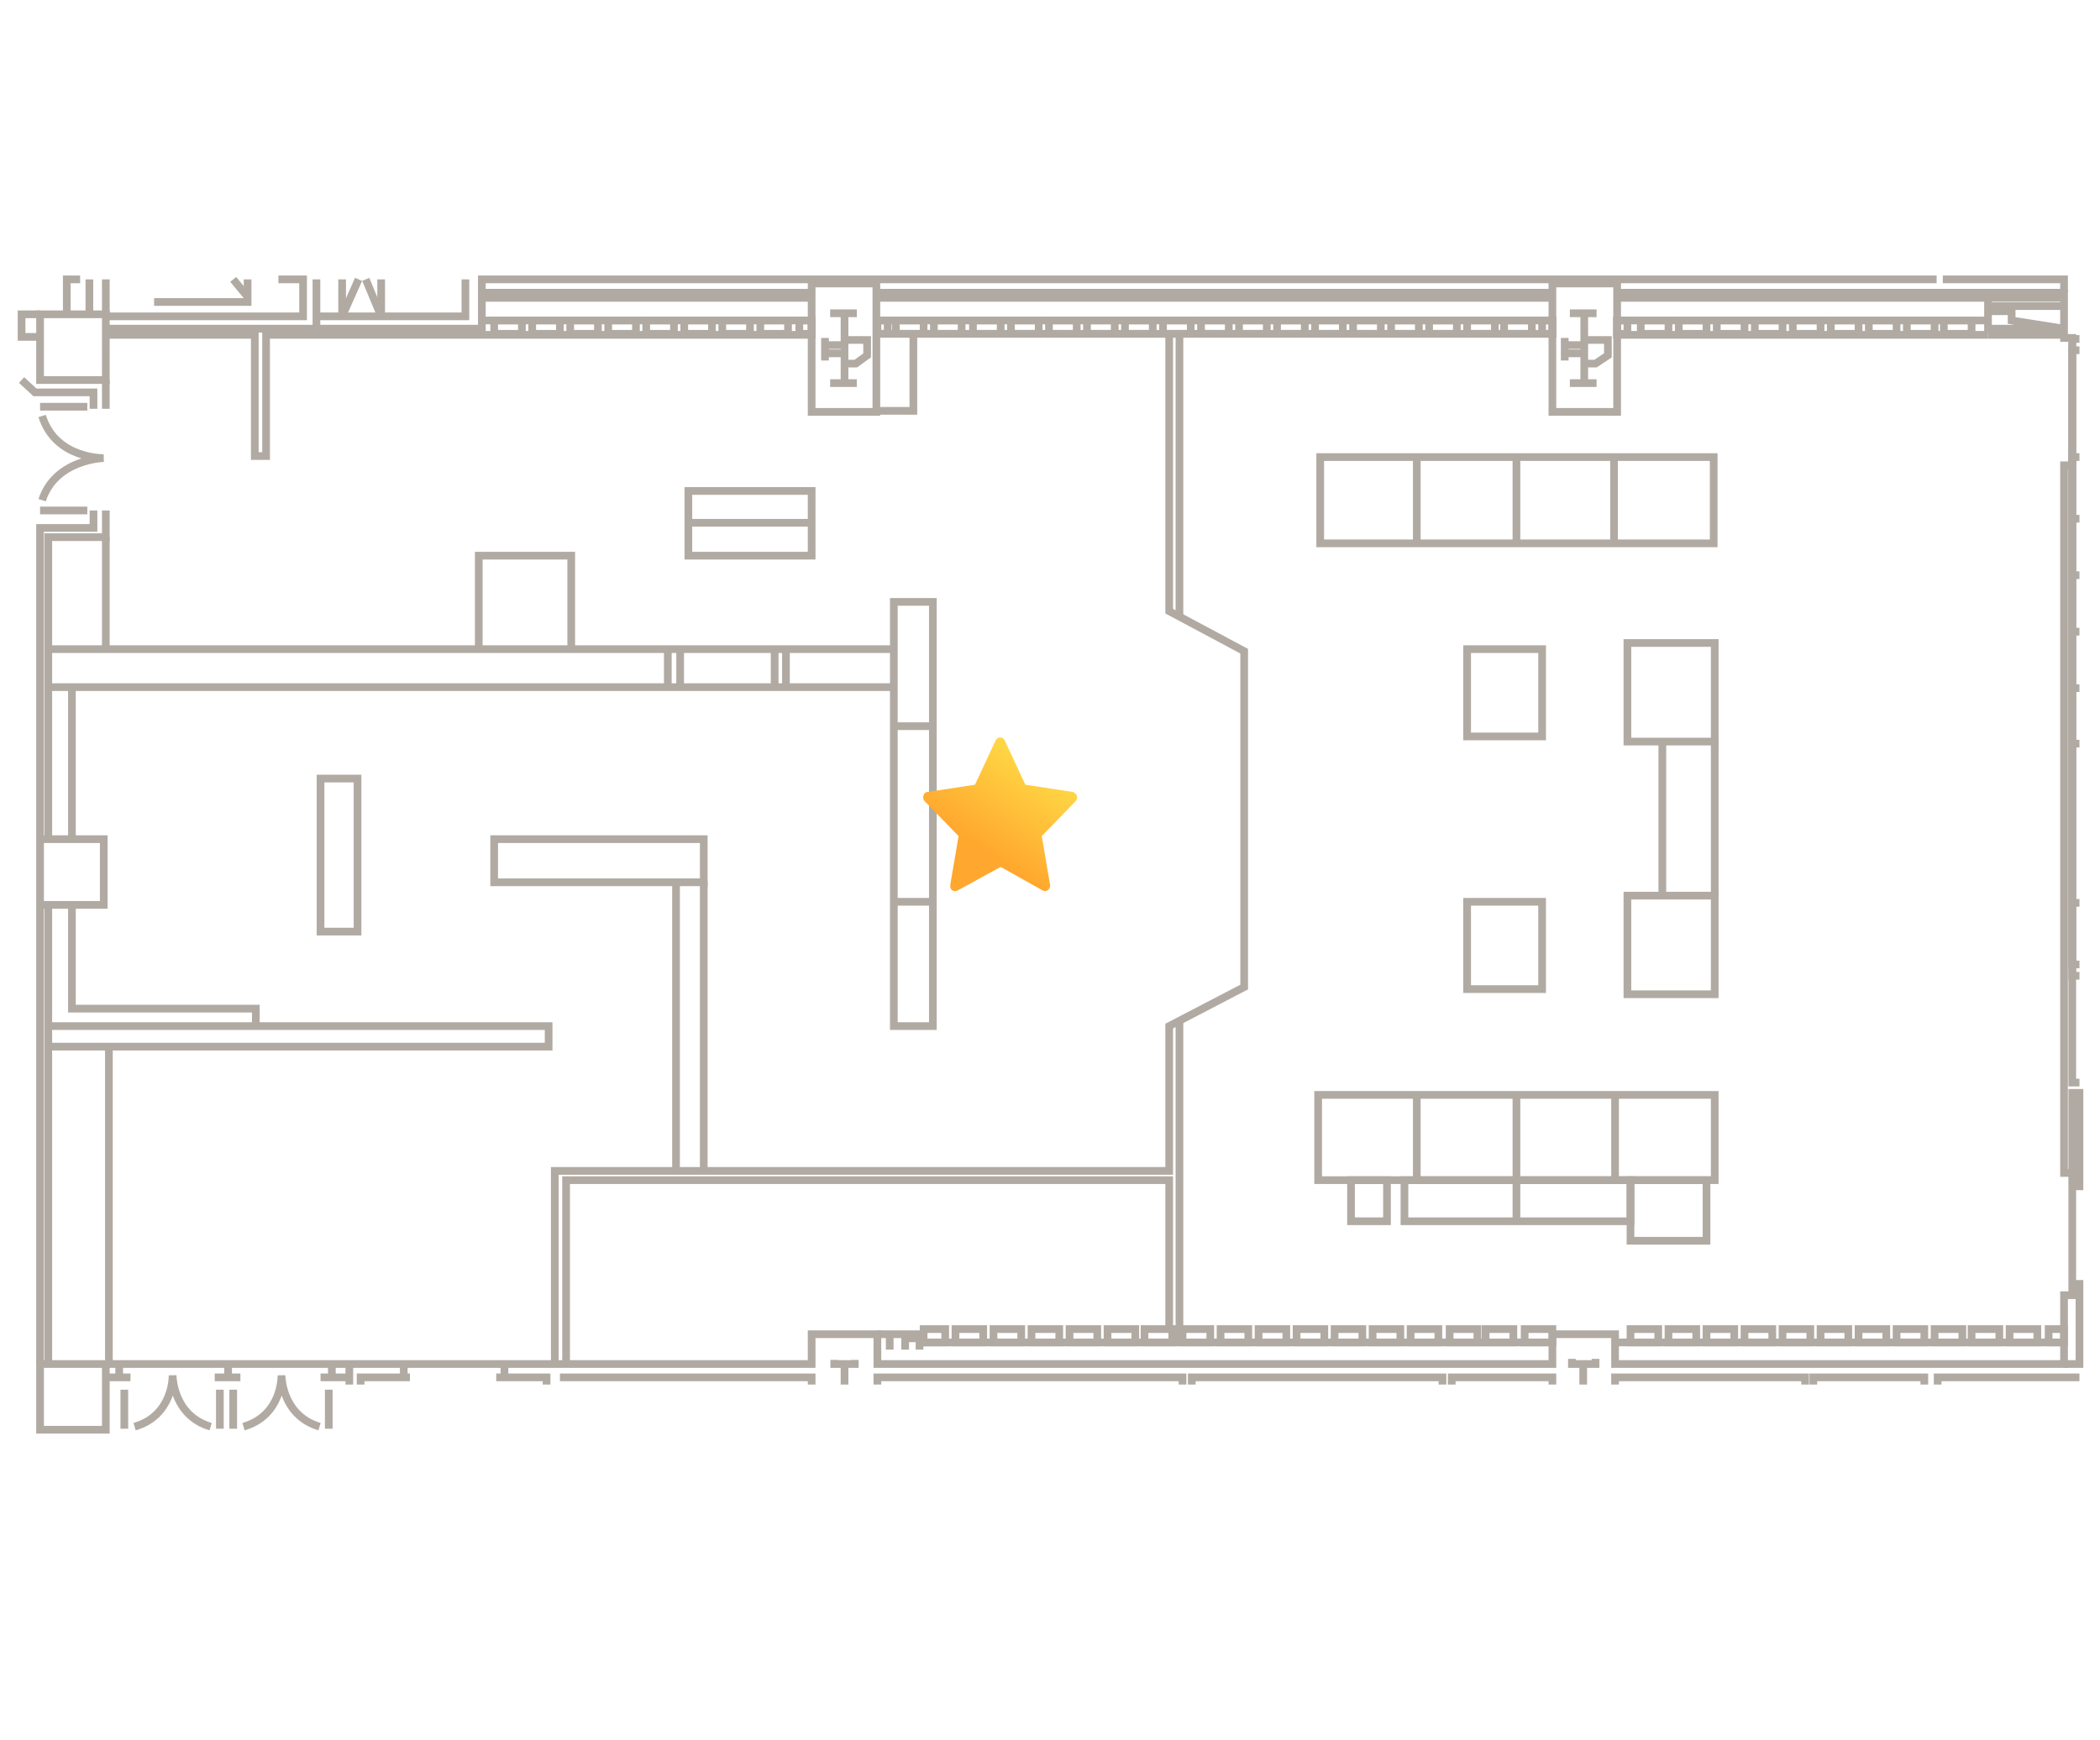 <?xml version="1.0" encoding="utf-8"?>
<!-- Generator: Adobe Illustrator 24.3.0, SVG Export Plug-In . SVG Version: 6.00 Build 0)  -->
<svg version="1.1" id="圖層_2_1_" xmlns="http://www.w3.org/2000/svg" xmlns:xlink="http://www.w3.org/1999/xlink" x="0px"
	 y="0px" viewBox="0 0 204.4 169.4" style="enable-background:new 0 0 204.4 169.4;" xml:space="preserve">
<style type="text/css">
	.st0{fill:none;stroke:#B1AAA3;stroke-width:0.75;stroke-miterlimit:10;}
	.st1{fill:url(#SVGID_1_);}
</style>
<polyline class="st0" points="3.9,132.8 3.9,51.4 9.1,51.4 9.1,49.7 "/>
<line class="st0" x1="4.7" y1="132.8" x2="4.7" y2="88.1"/>
<polyline class="st0" points="3.9,81.7 10.1,81.7 10.1,88.1 3.9,88.1 "/>
<polyline class="st0" points="4.7,81.7 4.7,52.3 10.3,52.3 10.3,49.7 "/>
<line class="st0" x1="10.3" y1="52.3" x2="10.3" y2="63.2"/>
<line class="st0" x1="4.7" y1="63.2" x2="87" y2="63.2"/>
<polyline class="st0" points="46.6,63.2 46.6,54.1 55.6,54.1 55.6,63.2 "/>
<rect x="87" y="58.6" class="st0" width="3.8" height="41.3"/>
<line class="st0" x1="87" y1="87.8" x2="90.8" y2="87.8"/>
<line class="st0" x1="87" y1="70.7" x2="90.8" y2="70.7"/>
<line class="st0" x1="4.7" y1="66.9" x2="87" y2="66.9"/>
<line class="st0" x1="75.4" y1="63.2" x2="75.4" y2="66.9"/>
<line class="st0" x1="76.5" y1="63.2" x2="76.5" y2="66.9"/>
<line class="st0" x1="65" y1="63.2" x2="65" y2="66.9"/>
<line class="st0" x1="66.2" y1="63.2" x2="66.2" y2="66.9"/>
<rect x="31.2" y="75.8" class="st0" width="3.6" height="14.9"/>
<rect x="48.1" y="81.7" class="st0" width="20.4" height="4.2"/>
<line class="st0" x1="68.5" y1="85.8" x2="68.5" y2="114"/>
<line class="st0" x1="65.8" y1="85.8" x2="65.8" y2="114"/>
<polyline class="st0" points="4.7,99.9 53.4,99.9 53.4,101.9 4.7,101.9 "/>
<line class="st0" x1="7" y1="66.9" x2="7" y2="81.7"/>
<polyline class="st0" points="7,88.1 7,98.2 24.9,98.2 24.9,99.9 "/>
<line class="st0" x1="10.6" y1="101.9" x2="10.6" y2="132.8"/>
<rect x="3.9" y="132.8" class="st0" width="6.4" height="6.4"/>
<polyline class="st0" points="10.3,132.8 79,132.8 79,129.9 85.4,129.9 85.4,132.8 151.1,132.8 151.1,129.9 157.2,129.9 
	157.2,132.8 200.9,132.8 200.9,126.1 201.7,126.1 201.7,114.2 200.9,114.2 200.9,45.3 201.7,45.3 201.7,32.9 200.9,32.9 200.9,28.5 
	157.4,28.5 "/>
<polyline class="st0" points="54,132.8 54,114 113.8,114 113.8,99.9 121.1,96.1 121.1,63.4 113.8,59.5 113.8,32.6 "/>
<line class="st0" x1="114.8" y1="32.6" x2="114.8" y2="60"/>
<line class="st0" x1="114.8" y1="99.4" x2="114.8" y2="130.7"/>
<polyline class="st0" points="113.8,129.4 113.8,114.9 55.1,114.9 55.1,132.8 "/>
<polyline class="st0" points="79,134.8 79,134.1 54.5,134.1 "/>
<polyline class="st0" points="53.2,134.8 53.2,134.1 48.3,134.1 "/>
<polyline class="st0" points="35.1,134.8 35.1,134.1 39.9,134.1 "/>
<line class="st0" x1="34" y1="134.8" x2="34" y2="132.8"/>
<line class="st0" x1="32.3" y1="132.8" x2="32.3" y2="134.1"/>
<line class="st0" x1="31.2" y1="134.1" x2="34" y2="134.1"/>
<line class="st0" x1="11.6" y1="132.8" x2="11.6" y2="134.1"/>
<line class="st0" x1="10.3" y1="134.1" x2="12.7" y2="134.1"/>
<line class="st0" x1="22.2" y1="132.8" x2="22.2" y2="134.1"/>
<line class="st0" x1="20.9" y1="134.1" x2="23.4" y2="134.1"/>
<line class="st0" x1="49.1" y1="132.8" x2="49.1" y2="134.1"/>
<line class="st0" x1="39.3" y1="134.1" x2="39.3" y2="132.8"/>
<line class="st0" x1="151.1" y1="28.5" x2="85.4" y2="28.5"/>
<line class="st0" x1="79" y1="28.5" x2="46.9" y2="28.5"/>
<rect x="151.1" y="27.6" class="st0" width="6.3" height="12.5"/>
<rect x="79" y="27.6" class="st0" width="6.3" height="12.5"/>
<polyline class="st0" points="200.9,132.8 202.4,132.8 202.4,125 201.7,125 "/>
<polyline class="st0" points="201.7,115.5 202.4,115.5 202.4,106.4 201.7,106.4 201.7,114.2 "/>
<polyline class="st0" points="202.4,105.4 201.7,105.4 201.7,44.5 202.4,44.5 "/>
<polyline class="st0" points="202.4,95 201.7,95 201.7,34.1 202.4,34.1 "/>
<polyline class="st0" points="202.4,93.9 201.7,93.9 201.7,33 202.4,33 "/>
<line class="st0" x1="201.7" y1="50.5" x2="202.4" y2="50.5"/>
<line class="st0" x1="201.7" y1="56" x2="202.4" y2="56"/>
<line class="st0" x1="201.7" y1="61.5" x2="202.4" y2="61.5"/>
<line class="st0" x1="201.7" y1="67" x2="202.4" y2="67"/>
<line class="st0" x1="201.7" y1="72.4" x2="202.4" y2="72.4"/>
<line class="st0" x1="201.7" y1="87.9" x2="202.4" y2="87.9"/>
<polyline class="st0" points="200.9,28.5 200.9,27.2 189.1,27.2 "/>
<polyline class="st0" points="188.5,27.2 46.9,27.2 46.9,32 10.3,32 "/>
<rect x="48.1" y="31.2" class="st0" width="2.7" height="1.3"/>
<rect x="51.8" y="31.2" class="st0" width="2.7" height="1.3"/>
<rect x="55.5" y="31.2" class="st0" width="2.7" height="1.3"/>
<rect x="59.2" y="31.2" class="st0" width="2.7" height="1.3"/>
<rect x="62.9" y="31.2" class="st0" width="2.7" height="1.3"/>
<rect x="66.6" y="31.2" class="st0" width="2.7" height="1.3"/>
<rect x="70.3" y="31.2" class="st0" width="2.7" height="1.3"/>
<rect x="74" y="31.2" class="st0" width="2.7" height="1.3"/>
<rect x="87.2" y="31.2" class="st0" width="2.7" height="1.3"/>
<rect x="90.9" y="31.2" class="st0" width="2.7" height="1.3"/>
<rect x="94.7" y="31.2" class="st0" width="2.7" height="1.3"/>
<rect x="98.4" y="31.2" class="st0" width="2.7" height="1.3"/>
<rect x="102.1" y="31.2" class="st0" width="2.7" height="1.3"/>
<rect x="105.8" y="31.2" class="st0" width="2.7" height="1.3"/>
<rect x="109.5" y="31.2" class="st0" width="2.7" height="1.3"/>
<rect x="113.2" y="31.2" class="st0" width="2.7" height="1.3"/>
<rect x="116.9" y="31.2" class="st0" width="2.7" height="1.3"/>
<rect x="120.6" y="31.2" class="st0" width="2.7" height="1.3"/>
<rect x="124.3" y="31.2" class="st0" width="2.7" height="1.3"/>
<rect x="128" y="31.2" class="st0" width="2.7" height="1.3"/>
<rect x="131.7" y="31.2" class="st0" width="2.7" height="1.3"/>
<rect x="135.4" y="31.2" class="st0" width="2.7" height="1.3"/>
<rect x="139.1" y="31.2" class="st0" width="2.7" height="1.3"/>
<rect x="142.8" y="31.2" class="st0" width="2.7" height="1.3"/>
<rect x="146.4" y="31.2" class="st0" width="2.7" height="1.3"/>
<rect x="159.7" y="31.2" class="st0" width="2.7" height="1.3"/>
<rect x="163.4" y="31.2" class="st0" width="2.7" height="1.3"/>
<rect x="167.1" y="31.2" class="st0" width="2.7" height="1.3"/>
<rect x="170.8" y="31.2" class="st0" width="2.7" height="1.3"/>
<rect x="174.5" y="31.2" class="st0" width="2.7" height="1.3"/>
<rect x="178.2" y="31.2" class="st0" width="2.7" height="1.3"/>
<rect x="181.9" y="31.2" class="st0" width="2.7" height="1.3"/>
<rect x="185.6" y="31.2" class="st0" width="2.7" height="1.3"/>
<rect x="189.2" y="31.2" class="st0" width="2.7" height="1.3"/>
<rect x="77.8" y="31.2" class="st0" width="1.2" height="1.3"/>
<rect x="85.4" y="31.2" class="st0" width="1" height="1.3"/>
<rect x="150.1" y="31.2" class="st0" width="1" height="1.3"/>
<rect x="157.4" y="31.2" class="st0" width="1" height="1.3"/>
<polyline class="st0" points="45.3,27.2 45.3,30.8 30.8,30.8 "/>
<line class="st0" x1="30.8" y1="27.2" x2="30.8" y2="32"/>
<rect x="3.9" y="30.6" class="st0" width="6.4" height="6.4"/>
<polyline class="st0" points="10.3,30.8 29.5,30.8 29.5,27.2 27.1,27.2 "/>
<line class="st0" x1="33.3" y1="30.8" x2="34.9" y2="27.2"/>
<line class="st0" x1="33.3" y1="27.2" x2="33.3" y2="30.8"/>
<line class="st0" x1="37.1" y1="30.8" x2="35.6" y2="27.2"/>
<line class="st0" x1="37.1" y1="27.2" x2="37.1" y2="30.8"/>
<polyline class="st0" points="24.1,27.2 24.1,29.4 15,29.4 "/>
<line class="st0" x1="10.3" y1="27.2" x2="10.3" y2="30.6"/>
<polyline class="st0" points="7.8,27.2 6.5,27.2 6.5,30.6 "/>
<polyline class="st0" points="3.9,30.6 2.1,30.6 2.1,32.8 3.9,32.8 "/>
<polyline class="st0" points="2.1,37 3.4,38.2 9.1,38.2 9.1,39.8 "/>
<line class="st0" x1="10.3" y1="37" x2="10.3" y2="39.8"/>
<rect x="67" y="47.8" class="st0" width="12" height="6.3"/>
<line class="st0" x1="67" y1="50.9" x2="79" y2="50.9"/>
<polyline class="st0" points="85.4,40 88.9,40 88.9,32.6 "/>
<line class="st0" x1="80.8" y1="30.5" x2="83.4" y2="30.5"/>
<line class="st0" x1="80.8" y1="37.3" x2="83.4" y2="37.3"/>
<line class="st0" x1="82.2" y1="37.3" x2="82.2" y2="30.5"/>
<line class="st0" x1="80.3" y1="32.9" x2="80.3" y2="35.1"/>
<line class="st0" x1="80.3" y1="34.4" x2="82.2" y2="34.4"/>
<line class="st0" x1="80.3" y1="33.6" x2="82.2" y2="33.6"/>
<polyline class="st0" points="82.2,33.1 84.4,33.1 84.4,34.6 83.3,35.4 82.2,35.4 "/>
<line class="st0" x1="152.8" y1="30.5" x2="155.4" y2="30.5"/>
<line class="st0" x1="152.8" y1="37.3" x2="155.4" y2="37.3"/>
<line class="st0" x1="154.2" y1="37.3" x2="154.2" y2="30.5"/>
<line class="st0" x1="152.3" y1="32.9" x2="152.3" y2="35.1"/>
<line class="st0" x1="152.3" y1="34.4" x2="154.2" y2="34.4"/>
<line class="st0" x1="152.3" y1="33.6" x2="154.2" y2="33.6"/>
<polyline class="st0" points="154.2,33.1 156.5,33.1 156.5,34.6 155.3,35.4 154.2,35.4 "/>
<line class="st0" x1="46.9" y1="29" x2="79" y2="29"/>
<line class="st0" x1="85.4" y1="29" x2="151.1" y2="29"/>
<line class="st0" x1="157.4" y1="29" x2="200.9" y2="29"/>
<polyline class="st0" points="193.5,30.3 195.8,30.3 195.8,31.2 200.9,32 193.5,32 193.5,28.5 "/>
<line class="st0" x1="193.5" y1="29.8" x2="200.9" y2="29.8"/>
<polyline class="st0" points="193.5,32.6 157.4,32.6 157.4,31.2 193.5,31.2 "/>
<rect x="85.4" y="31.2" class="st0" width="65.7" height="1.3"/>
<polyline class="st0" points="46.9,31.2 79,31.2 79,32.6 25.9,32.6 "/>
<line class="st0" x1="193.5" y1="32.6" x2="200.9" y2="32.6"/>
<polyline class="st0" points="24.8,32 24.8,44.4 25.9,44.4 25.9,32 "/>
<line class="st0" x1="24.8" y1="32.6" x2="10.3" y2="32.6"/>
<rect x="128.5" y="44.5" class="st0" width="38.3" height="8.4"/>
<line class="st0" x1="137.9" y1="44.5" x2="137.9" y2="52.9"/>
<line class="st0" x1="147.6" y1="44.5" x2="147.6" y2="52.9"/>
<line class="st0" x1="157.1" y1="44.5" x2="157.1" y2="52.9"/>
<rect x="142.8" y="63.2" class="st0" width="7.3" height="8.5"/>
<rect x="142.8" y="87.8" class="st0" width="7.3" height="8.5"/>
<rect x="158.4" y="87.2" class="st0" width="8.5" height="9.6"/>
<rect x="158.4" y="62.6" class="st0" width="8.5" height="9.6"/>
<line class="st0" x1="161.8" y1="87.2" x2="161.8" y2="72.2"/>
<line class="st0" x1="166.9" y1="72.2" x2="166.9" y2="87.2"/>
<rect x="128.3" y="106.6" class="st0" width="38.6" height="8.3"/>
<line class="st0" x1="137.9" y1="106.6" x2="137.9" y2="114.9"/>
<line class="st0" x1="147.6" y1="106.6" x2="147.6" y2="114.9"/>
<line class="st0" x1="157.2" y1="106.6" x2="157.2" y2="114.9"/>
<rect x="131.5" y="114.9" class="st0" width="3.5" height="4"/>
<rect x="158.7" y="114.9" class="st0" width="7.4" height="5.9"/>
<rect x="136.7" y="114.9" class="st0" width="22" height="4"/>
<line class="st0" x1="147.6" y1="114.9" x2="147.6" y2="118.9"/>
<rect x="162.4" y="129.4" class="st0" width="2.7" height="1.3"/>
<rect x="158.7" y="129.4" class="st0" width="2.7" height="1.3"/>
<rect x="195.6" y="129.4" class="st0" width="2.7" height="1.3"/>
<rect x="199.4" y="129.4" class="st0" width="1.5" height="1.3"/>
<rect x="166.1" y="129.4" class="st0" width="2.7" height="1.3"/>
<rect x="169.8" y="129.4" class="st0" width="2.7" height="1.3"/>
<rect x="173.5" y="129.4" class="st0" width="2.7" height="1.3"/>
<rect x="177.2" y="129.4" class="st0" width="2.7" height="1.3"/>
<rect x="180.9" y="129.4" class="st0" width="2.7" height="1.3"/>
<rect x="184.6" y="129.4" class="st0" width="2.7" height="1.3"/>
<rect x="188.3" y="129.4" class="st0" width="2.7" height="1.3"/>
<rect x="191.9" y="129.4" class="st0" width="2.7" height="1.3"/>
<rect x="115.1" y="129.4" class="st0" width="2.7" height="1.3"/>
<rect x="111.4" y="129.4" class="st0" width="2.7" height="1.3"/>
<rect x="148.4" y="129.4" class="st0" width="2.7" height="1.3"/>
<rect x="118.8" y="129.4" class="st0" width="2.7" height="1.3"/>
<rect x="122.5" y="129.4" class="st0" width="2.7" height="1.3"/>
<rect x="126.2" y="129.4" class="st0" width="2.7" height="1.3"/>
<rect x="129.9" y="129.4" class="st0" width="2.7" height="1.3"/>
<rect x="93" y="129.4" class="st0" width="2.7" height="1.3"/>
<rect x="89.9" y="129.4" class="st0" width="2.1" height="1.3"/>
<rect x="96.7" y="129.4" class="st0" width="2.7" height="1.3"/>
<rect x="100.4" y="129.4" class="st0" width="2.7" height="1.3"/>
<rect x="104.1" y="129.4" class="st0" width="2.7" height="1.3"/>
<rect x="107.8" y="129.4" class="st0" width="2.7" height="1.3"/>
<rect x="133.6" y="129.4" class="st0" width="2.7" height="1.3"/>
<rect x="137.3" y="129.4" class="st0" width="2.7" height="1.3"/>
<rect x="141.1" y="129.4" class="st0" width="2.7" height="1.3"/>
<rect x="144.6" y="129.4" class="st0" width="2.7" height="1.3"/>
<line class="st0" x1="200.9" y1="130.7" x2="157.2" y2="130.7"/>
<line class="st0" x1="151.1" y1="130.7" x2="89.5" y2="130.7"/>
<polyline class="st0" points="89.5,131.4 89.5,130.3 88.1,130.3 88.1,131.4 "/>
<line class="st0" x1="86.6" y1="129.9" x2="86.6" y2="131.4"/>
<line class="st0" x1="85.4" y1="129.9" x2="89.9" y2="129.9"/>
<polyline class="st0" points="81.2,132.4 81.2,132.8 83.2,132.8 83.2,132.4 "/>
<line class="st0" x1="82.2" y1="132.8" x2="82.2" y2="134.8"/>
<polyline class="st0" points="85.4,134.8 85.4,134.1 115.1,134.1 115.1,134.8 "/>
<polyline class="st0" points="116,134.8 116,134.1 140.4,134.1 140.4,134.8 "/>
<polyline class="st0" points="141.3,134.8 141.3,134.1 151.1,134.1 151.1,134.8 "/>
<polyline class="st0" points="157.2,134.8 157.2,134.1 175.7,134.1 175.7,134.8 "/>
<polyline class="st0" points="176.5,134.8 176.5,134.1 187.3,134.1 187.3,134.8 "/>
<polyline class="st0" points="188.6,134.8 188.6,134.1 202.4,134.1 "/>
<polyline class="st0" points="153,132.3 153,132.8 155.3,132.8 155.3,132.3 "/>
<line class="st0" x1="154.1" y1="134.8" x2="154.1" y2="132.8"/>
<line class="st0" x1="8.7" y1="30.5" x2="8.7" y2="27.2"/>
<line class="st0" x1="12.1" y1="135.3" x2="12.1" y2="139.1"/>
<line class="st0" x1="21.4" y1="139.1" x2="21.4" y2="135.3"/>
<path class="st0" d="M20.5,138.9c-3.7-1.1-3.7-5-3.7-5s0.1,3.9-3.7,5"/>
<line class="st0" x1="22.7" y1="135.3" x2="22.7" y2="139.1"/>
<line class="st0" x1="32" y1="139.1" x2="32" y2="135.3"/>
<path class="st0" d="M31.1,138.9c-3.7-1.1-3.7-5-3.7-5s0.1,3.9-3.7,5"/>
<line class="st0" x1="8.5" y1="39.6" x2="3.9" y2="39.6"/>
<line class="st0" x1="3.9" y1="49.7" x2="8.5" y2="49.7"/>
<path class="st0" d="M4.1,48.7c1.3-4,6-4.1,6-4.1s-4.7,0.1-6-4.1"/>
<line class="st0" x1="24.1" y1="28.9" x2="22.7" y2="27.2"/>
<g>
	<linearGradient id="SVGID_1_" gradientUnits="userSpaceOnUse" x1="100.882" y1="74.619" x2="95.425" y2="82.698">
		<stop  offset="0" style="stop-color:#FFD644"/>
		<stop  offset="1" style="stop-color:#FFA72E"/>
	</linearGradient>
	<path class="st1" d="M93.2,86.7c-0.4,0.2-0.8-0.1-0.7-0.6l0.8-4.7L90,78c-0.3-0.3-0.1-0.9,0.3-0.9l4.6-0.7l2-4.3
		c0.2-0.4,0.7-0.4,0.9,0l2,4.3l4.6,0.7c0.4,0.1,0.6,0.6,0.3,0.9l-3.3,3.4l0.8,4.7c0.1,0.4-0.3,0.8-0.7,0.6l-4.1-2.3L93.2,86.7
		L93.2,86.7z"/>
</g>
</svg>
